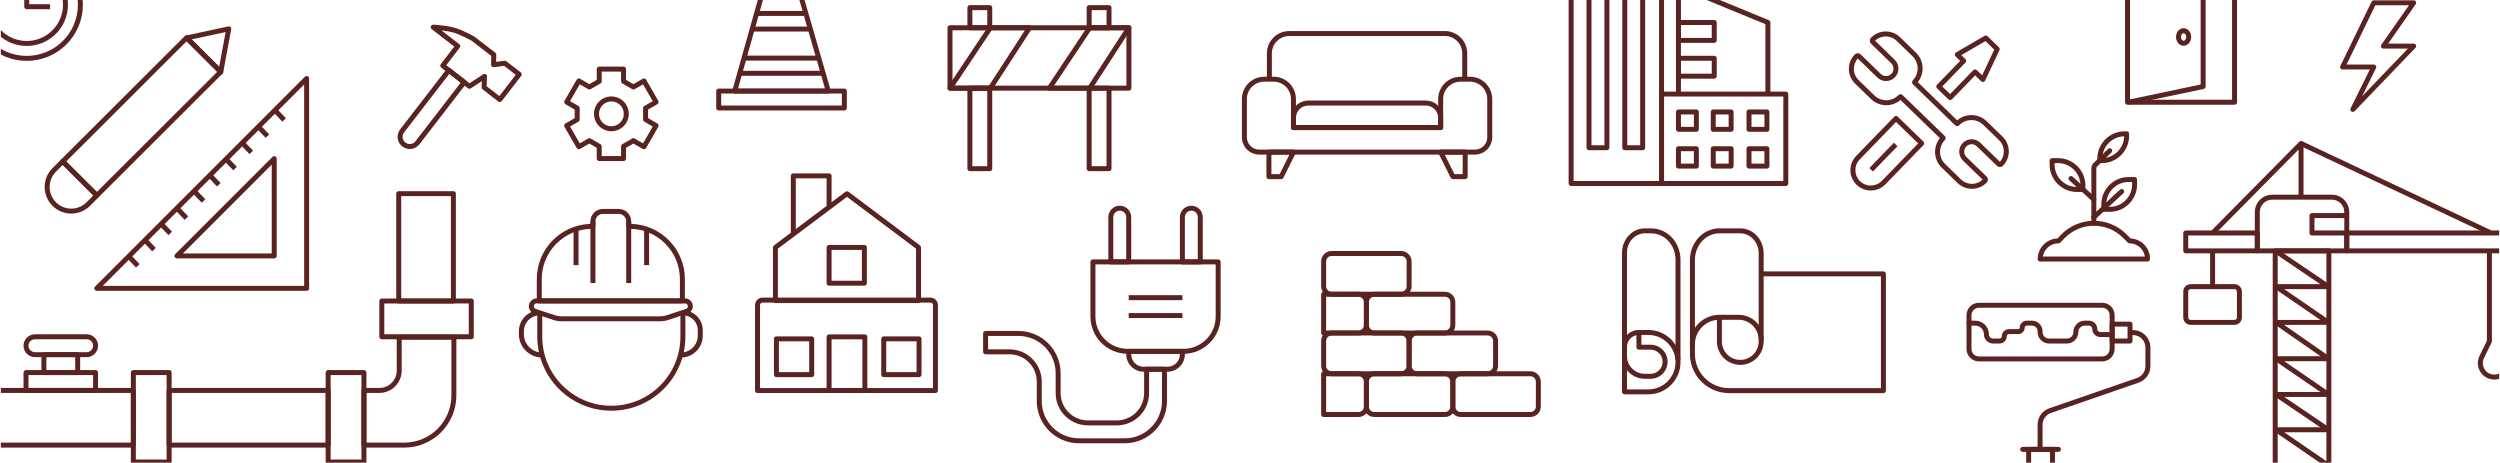 <svg width="1513" height="280" viewBox="0 0 1513 280" fill="none" xmlns="http://www.w3.org/2000/svg">
<g clip-path="url(#clip0_521_509)">
<path fill-rule="evenodd" clip-rule="evenodd" d="M765.131 49.428C759.318 49.428 754.605 54.141 754.605 59.954V83.035C754.605 87.188 757.971 90.554 762.124 90.554H892.566C896.719 90.554 900.085 87.188 900.085 83.035V59.954C900.085 54.141 895.372 49.428 889.559 49.428H883.921C878.108 49.428 873.395 54.141 873.395 59.954V77.209C873.395 78.04 872.722 78.713 871.891 78.713H782.799C781.968 78.713 781.295 78.04 781.295 77.209V59.954C781.295 54.141 776.582 49.428 770.768 49.428H765.131ZM751.597 59.954C751.597 52.48 757.657 46.42 765.131 46.42H770.768C778.243 46.42 784.302 52.48 784.302 59.954V75.705H870.387V59.954C870.387 52.48 876.447 46.42 883.921 46.42H889.559C897.033 46.42 903.093 52.48 903.093 59.954V83.035C903.093 88.849 898.38 93.562 892.566 93.562H762.124C756.31 93.562 751.597 88.849 751.597 83.035V59.954Z" fill="#592321"/>
<path fill-rule="evenodd" clip-rule="evenodd" d="M766.721 32.319C766.721 24.844 772.781 18.785 780.255 18.785H874.435C881.909 18.785 887.969 24.844 887.969 32.319V47.786H884.961V32.319C884.961 26.506 880.248 21.793 874.435 21.793H780.255C774.442 21.793 769.729 26.506 769.729 32.319V47.786H766.721V32.319Z" fill="#592321"/>
<path fill-rule="evenodd" clip-rule="evenodd" d="M766.446 92.058C766.446 91.227 767.119 90.554 767.95 90.554H782.799C783.32 90.554 783.804 90.824 784.078 91.267C784.352 91.711 784.377 92.264 784.144 92.73L776.719 107.579C776.464 108.089 775.944 108.41 775.374 108.41H767.95C767.119 108.41 766.446 107.737 766.446 106.907V92.058ZM769.454 93.562V105.403H774.445L780.365 93.562H769.454Z" fill="#592321"/>
<path fill-rule="evenodd" clip-rule="evenodd" d="M870.612 91.267C870.886 90.824 871.37 90.554 871.891 90.554H886.74C887.571 90.554 888.244 91.227 888.244 92.058V106.907C888.244 107.737 887.571 108.41 886.74 108.41H879.316C878.746 108.41 878.225 108.089 877.971 107.579L870.546 92.73C870.313 92.264 870.338 91.711 870.612 91.267ZM874.324 93.562L880.245 105.403H885.236V93.562H874.324Z" fill="#592321"/>
<path fill-rule="evenodd" clip-rule="evenodd" d="M791.821 63.864C787.669 63.864 784.302 67.23 784.302 71.383V75.705H870.387V71.383C870.387 67.23 867.021 63.864 862.869 63.864H791.821ZM781.295 71.383C781.295 65.569 786.008 60.856 791.821 60.856H862.869C868.682 60.856 873.395 65.569 873.395 71.383V77.209C873.395 78.04 872.722 78.713 871.891 78.713H782.799C781.968 78.713 781.295 78.04 781.295 77.209V71.383Z" fill="#592321"/>
<path fill-rule="evenodd" clip-rule="evenodd" d="M1247.24 142.164C1252.47 136.701 1259.7 133.612 1267.27 133.612C1274.55 133.612 1281.55 136.482 1286.74 141.599L1289.48 144.307C1296 144.637 1301.18 150.024 1301.18 156.622V156.771C1301.18 157.601 1300.51 158.274 1299.68 158.274H1234.72C1233.88 158.274 1233.21 157.601 1233.21 156.771C1233.21 150.046 1238.53 144.563 1245.19 144.301L1247.24 142.164ZM1267.27 136.62C1260.52 136.62 1254.07 139.374 1249.41 144.244L1246.93 146.835C1246.65 147.131 1246.25 147.299 1245.84 147.299H1245.69C1240.97 147.299 1237.06 150.75 1236.34 155.267H1298.08C1297.42 150.76 1293.54 147.299 1288.85 147.299C1288.46 147.299 1288.08 147.143 1287.8 146.866L1284.63 143.741C1280 139.178 1273.76 136.62 1267.27 136.62Z" fill="#592321"/>
<path fill-rule="evenodd" clip-rule="evenodd" d="M1277.9 90.154C1278.48 90.748 1278.47 91.7 1277.87 92.281L1269.15 100.806C1268.86 101.088 1268.7 101.476 1268.7 101.881V135.116C1268.7 135.947 1268.03 136.62 1267.2 136.62C1266.37 136.62 1265.69 135.947 1265.69 135.116V101.881C1265.69 100.667 1266.18 99.504 1267.05 98.655L1275.77 90.13C1276.36 89.55 1277.32 89.561 1277.9 90.154Z" fill="#592321"/>
<path fill-rule="evenodd" clip-rule="evenodd" d="M1252.25 107.034C1252.81 106.421 1253.76 106.378 1254.38 106.938L1268.21 119.569C1268.82 120.129 1268.87 121.08 1268.31 121.694C1267.75 122.307 1266.8 122.35 1266.18 121.79L1252.35 109.159C1251.73 108.599 1251.69 107.647 1252.25 107.034Z" fill="#592321"/>
<path fill-rule="evenodd" clip-rule="evenodd" d="M1285.14 114.844C1285.71 115.453 1285.67 116.405 1285.06 116.97L1268.22 132.609C1267.61 133.174 1266.66 133.139 1266.09 132.53C1265.53 131.922 1265.56 130.97 1266.17 130.405L1283.02 114.766C1283.62 114.201 1284.58 114.236 1285.14 114.844Z" fill="#592321"/>
<path fill-rule="evenodd" clip-rule="evenodd" d="M1285.54 82.487C1285.38 89.72 1279.55 95.554 1272.31 95.714C1272.47 88.481 1278.31 82.647 1285.54 82.487ZM1269.3 96.018C1269.3 86.882 1276.71 79.476 1285.84 79.476H1287.05C1287.88 79.476 1288.55 80.15 1288.55 80.98V82.183C1288.55 91.319 1281.14 98.725 1272.01 98.725H1270.81C1269.98 98.725 1269.3 98.051 1269.3 97.221V96.018Z" fill="#592321"/>
<path fill-rule="evenodd" clip-rule="evenodd" d="M1288.25 110.153C1280.78 110.153 1274.72 116.213 1274.72 123.687V125.191H1276.82C1284.3 125.191 1290.36 119.132 1290.36 111.657V110.153H1288.25ZM1271.71 123.687C1271.71 114.552 1279.11 107.146 1288.25 107.146H1291.86C1292.69 107.146 1293.36 107.819 1293.36 108.65V111.657C1293.36 120.793 1285.96 128.199 1276.82 128.199H1273.21C1272.38 128.199 1271.71 127.525 1271.71 126.695V123.687Z" fill="#592321"/>
<path fill-rule="evenodd" clip-rule="evenodd" d="M1259.08 112.259C1259.08 104.784 1253.02 98.725 1245.54 98.725L1243.44 98.725L1243.44 99.627C1243.44 107.102 1249.5 113.161 1256.97 113.161L1259.08 113.161L1259.08 112.259ZM1245.54 95.717C1254.68 95.717 1262.08 103.123 1262.08 112.259L1262.08 114.665C1262.08 115.495 1261.41 116.168 1260.58 116.168L1256.97 116.168C1247.84 116.168 1240.43 108.763 1240.43 99.627L1240.43 97.221C1240.43 96.39 1241.1 95.717 1241.93 95.717L1245.54 95.717Z" fill="#592321"/>
<path fill-rule="evenodd" clip-rule="evenodd" d="M500.26 149.74C500.26 148.91 500.934 148.236 501.764 148.236H523.118C523.948 148.236 524.621 148.91 524.621 149.74V171.394C524.621 172.225 523.948 172.898 523.118 172.898H501.764C500.934 172.898 500.26 172.225 500.26 171.394V149.74ZM503.268 151.244V169.891H521.614V151.244H503.268Z" fill="#592321"/>
<path fill-rule="evenodd" clip-rule="evenodd" d="M468.38 205.079C468.38 204.249 469.053 203.575 469.884 203.575H491.238C492.068 203.575 492.741 204.249 492.741 205.079V226.734C492.741 227.564 492.068 228.237 491.238 228.237H469.884C469.053 228.237 468.38 227.564 468.38 226.734V205.079ZM471.388 206.583V225.23H489.734V206.583H471.388Z" fill="#592321"/>
<path fill-rule="evenodd" clip-rule="evenodd" d="M533.344 205.079C533.344 204.249 534.017 203.575 534.848 203.575H556.201C557.032 203.575 557.705 204.249 557.705 205.079V226.734C557.705 227.564 557.032 228.237 556.201 228.237H534.848C534.017 228.237 533.344 227.564 533.344 226.734V205.079ZM536.351 206.583V225.23H554.697V206.583H536.351Z" fill="#592321"/>
<path fill-rule="evenodd" clip-rule="evenodd" d="M511.689 116.055C512.224 115.654 512.959 115.654 513.494 116.055L556.803 148.537C557.181 148.821 557.404 149.267 557.404 149.74V181.921C557.404 182.751 556.731 183.425 555.9 183.425H469.283C468.452 183.425 467.779 182.751 467.779 181.921V149.74C467.779 149.267 468.002 148.821 468.38 148.537L511.689 116.055ZM470.786 150.492V180.417H554.397V150.492L512.591 119.138L470.786 150.492Z" fill="#592321"/>
<path fill-rule="evenodd" clip-rule="evenodd" d="M500.26 203.876C500.26 203.046 500.934 202.372 501.764 202.372H523.418C524.249 202.372 524.922 203.046 524.922 203.876V236.358C524.922 237.188 524.249 237.862 523.418 237.862H501.764C500.934 237.862 500.26 237.188 500.26 236.358V203.876ZM503.268 205.38V234.854H521.915V205.38H503.268Z" fill="#592321"/>
<path fill-rule="evenodd" clip-rule="evenodd" d="M456.951 184.628C456.951 182.136 458.971 180.116 461.463 180.116H563.118C565.61 180.116 567.63 182.136 567.63 184.628V236.358C567.63 237.188 566.956 237.862 566.126 237.862H458.455C457.625 237.862 456.951 237.188 456.951 236.358V184.628ZM461.463 183.124C460.632 183.124 459.959 183.797 459.959 184.628V234.854H564.622V184.628C564.622 183.797 563.949 183.124 563.118 183.124H461.463Z" fill="#592321"/>
<path fill-rule="evenodd" clip-rule="evenodd" d="M478.606 106.431C478.606 105.601 479.279 104.927 480.109 104.927H501.764C502.594 104.927 503.268 105.601 503.268 106.431V125.379H500.26V107.935H481.613V141.319H478.606V106.431Z" fill="#592321"/>
<path fill-rule="evenodd" clip-rule="evenodd" d="M805.879 154.922C804.052 154.922 802.571 156.403 802.571 158.23V173.268C802.571 175.095 804.052 176.576 805.879 176.576H847.985C849.812 176.576 851.293 175.095 851.293 173.268V158.23C851.293 156.403 849.812 154.922 847.985 154.922H805.879ZM799.563 158.23C799.563 154.742 802.391 151.914 805.879 151.914H847.985C851.473 151.914 854.301 154.742 854.301 158.23V173.268C854.301 176.756 851.473 179.584 847.985 179.584H805.879C802.391 179.584 799.563 176.756 799.563 173.268V158.23Z" fill="#592321"/>
<path fill-rule="evenodd" clip-rule="evenodd" d="M805.879 203.043C804.052 203.043 802.571 204.524 802.571 206.351V221.389C802.571 223.216 804.052 224.697 805.879 224.697H847.985C849.812 224.697 851.293 223.216 851.293 221.389V206.351C851.293 204.524 849.812 203.043 847.985 203.043H805.879ZM799.563 206.351C799.563 202.863 802.391 200.035 805.879 200.035H847.985C851.473 200.035 854.301 202.863 854.301 206.351V221.389C854.301 224.877 851.473 227.705 847.985 227.705H805.879C802.391 227.705 799.563 224.877 799.563 221.389V206.351Z" fill="#592321"/>
<path fill-rule="evenodd" clip-rule="evenodd" d="M857.609 203.043C855.782 203.043 854.301 204.524 854.301 206.351V221.389C854.301 223.216 855.782 224.697 857.609 224.697H900.316C902.144 224.697 903.625 223.216 903.625 221.389V206.351C903.625 204.524 902.144 203.043 900.316 203.043H857.609ZM851.293 206.351C851.293 202.863 854.121 200.035 857.609 200.035H900.316C903.805 200.035 906.632 202.863 906.632 206.351V221.389C906.632 224.877 903.805 227.705 900.316 227.705H857.609C854.121 227.705 851.293 224.877 851.293 221.389V206.351Z" fill="#592321"/>
<path fill-rule="evenodd" clip-rule="evenodd" d="M831.744 179.584C829.917 179.584 828.436 181.065 828.436 182.892V196.727C828.436 198.554 829.917 200.035 831.744 200.035H874.451C876.279 200.035 877.76 198.554 877.76 196.727V182.892C877.76 181.065 876.279 179.584 874.451 179.584H831.744ZM825.428 182.892C825.428 179.404 828.256 176.576 831.744 176.576H874.451C877.94 176.576 880.767 179.404 880.767 182.892V196.727C880.767 200.215 877.94 203.043 874.451 203.043H831.744C828.256 203.043 825.428 200.215 825.428 196.727V182.892Z" fill="#592321"/>
<path fill-rule="evenodd" clip-rule="evenodd" d="M799.563 178.08C799.563 177.249 800.236 176.576 801.067 176.576H822.12C825.608 176.576 828.436 179.404 828.436 182.892V196.727C828.436 200.215 825.608 203.043 822.12 203.043H801.067C800.236 203.043 799.563 202.369 799.563 201.539V178.08ZM802.571 179.584V200.035H822.12C823.947 200.035 825.428 198.554 825.428 196.727V182.892C825.428 181.065 823.947 179.584 822.12 179.584H802.571Z" fill="#592321"/>
<path fill-rule="evenodd" clip-rule="evenodd" d="M831.744 227.705C829.917 227.705 828.436 229.186 828.436 231.013V246.051C828.436 247.878 829.917 249.359 831.744 249.359H874.451C876.279 249.359 877.76 247.878 877.76 246.051V231.013C877.76 229.186 876.279 227.705 874.451 227.705H831.744ZM825.428 231.013C825.428 227.525 828.256 224.697 831.744 224.697H874.451C877.94 224.697 880.767 227.525 880.767 231.013V246.051C880.767 249.539 877.94 252.367 874.451 252.367H831.744C828.256 252.367 825.428 249.539 825.428 246.051V231.013Z" fill="#592321"/>
<path fill-rule="evenodd" clip-rule="evenodd" d="M884.075 227.705C882.248 227.705 880.767 229.186 880.767 231.013V246.051C880.767 247.878 882.248 249.359 884.075 249.359H926.181C928.008 249.359 929.49 247.878 929.49 246.051V231.013C929.49 229.186 928.008 227.705 926.181 227.705H884.075ZM877.76 231.013C877.76 227.525 880.587 224.697 884.075 224.697H926.181C929.669 224.697 932.497 227.525 932.497 231.013V246.051C932.497 249.539 929.669 252.367 926.181 252.367H884.075C880.587 252.367 877.76 249.539 877.76 246.051V231.013Z" fill="#592321"/>
<path fill-rule="evenodd" clip-rule="evenodd" d="M799.563 226.201C799.563 225.37 800.236 224.697 801.067 224.697H822.12C825.608 224.697 828.436 227.525 828.436 231.013V246.051C828.436 249.539 825.608 252.367 822.12 252.367H801.067C800.236 252.367 799.563 251.693 799.563 250.863V226.201ZM802.571 227.705V249.359H822.12C823.947 249.359 825.428 247.878 825.428 246.051V231.013C825.428 229.186 823.947 227.705 822.12 227.705H802.571Z" fill="#592321"/>
<path fill-rule="evenodd" clip-rule="evenodd" d="M433.458 55.118C433.458 54.288 434.131 53.614 434.962 53.614H510.992C511.822 53.614 512.496 54.288 512.496 55.118V65.356C512.496 66.187 511.822 66.86 510.992 66.86H434.962C434.131 66.86 433.458 66.187 433.458 65.356V55.118ZM436.466 56.622V63.853H509.488V56.622H436.466Z" fill="#592321"/>
<path fill-rule="evenodd" clip-rule="evenodd" d="M470.111 -9.532C466.743 -9.532 463.785 -7.292 462.873 -4.05L446.648 53.614H499.291L482.593 -4.103C481.663 -7.318 478.718 -9.532 475.371 -9.532H470.111ZM459.978 -4.864C461.255 -9.403 465.395 -12.539 470.111 -12.539H475.371C480.057 -12.539 484.18 -9.441 485.482 -4.938L502.736 54.7C502.867 55.154 502.778 55.644 502.494 56.022C502.21 56.4 501.764 56.622 501.292 56.622H444.662C444.191 56.622 443.748 56.401 443.464 56.026C443.179 55.651 443.087 55.164 443.215 54.711L459.978 -4.864Z" fill="#592321"/>
<path fill-rule="evenodd" clip-rule="evenodd" d="M447.546 42.851H498.145V45.859H447.546V42.851Z" fill="#592321"/>
<path fill-rule="evenodd" clip-rule="evenodd" d="M450.168 33.663H495.524V36.671H450.168V33.663Z" fill="#592321"/>
<path fill-rule="evenodd" clip-rule="evenodd" d="M455.411 16.075H490.28V19.082H455.411V16.075Z" fill="#592321"/>
<path fill-rule="evenodd" clip-rule="evenodd" d="M487.659 9.632H457.771V6.624H487.659V9.632Z" fill="#592321"/>
<path fill-rule="evenodd" clip-rule="evenodd" d="M949.333 -18.867C949.333 -19.697 950.007 -20.371 950.837 -20.371H1005.57C1006.41 -20.371 1007.08 -19.697 1007.08 -18.867V111.06C1007.08 111.89 1006.41 112.564 1005.57 112.564H950.837C950.007 112.564 949.333 111.89 949.333 111.06V-18.867ZM952.341 -17.363V109.556H1004.07V-17.363H952.341Z" fill="#592321"/>
<path fill-rule="evenodd" clip-rule="evenodd" d="M960.161 -8.04C960.161 -8.87 960.834 -9.543 961.664 -9.543H972.492C973.322 -9.543 973.995 -8.87 973.995 -8.04V89.405C973.995 90.236 973.322 90.909 972.492 90.909H961.664C960.834 90.909 960.161 90.236 960.161 89.405V-8.04ZM963.168 -6.536V87.902H970.988V-6.536H963.168Z" fill="#592321"/>
<path fill-rule="evenodd" clip-rule="evenodd" d="M981.815 -8.04C981.815 -8.87 982.488 -9.543 983.319 -9.543H994.146C994.976 -9.543 995.65 -8.87 995.65 -8.04V89.405C995.65 90.236 994.976 90.909 994.146 90.909H983.319C982.488 90.909 981.815 90.236 981.815 89.405V-8.04ZM984.823 -6.536V87.902H992.642V-6.536H984.823Z" fill="#592321"/>
<path fill-rule="evenodd" clip-rule="evenodd" d="M1014.3 67.751C1014.3 66.92 1014.97 66.247 1015.8 66.247H1026.63C1027.46 66.247 1028.13 66.92 1028.13 67.751V78.277C1028.13 79.108 1027.46 79.781 1026.63 79.781H1015.8C1014.97 79.781 1014.3 79.108 1014.3 78.277V67.751ZM1017.3 69.255V76.774H1025.12V69.255H1017.3Z" fill="#592321"/>
<path fill-rule="evenodd" clip-rule="evenodd" d="M1014.3 90.007C1014.3 89.176 1014.97 88.503 1015.8 88.503H1026.63C1027.46 88.503 1028.13 89.176 1028.13 90.007V100.533C1028.13 101.364 1027.46 102.037 1026.63 102.037H1015.8C1014.97 102.037 1014.3 101.364 1014.3 100.533V90.007ZM1017.3 91.511V99.03H1025.12V91.511H1017.3Z" fill="#592321"/>
<path fill-rule="evenodd" clip-rule="evenodd" d="M1035.35 67.751C1035.35 66.92 1036.02 66.247 1036.85 66.247H1047.68C1048.51 66.247 1049.18 66.92 1049.18 67.751V78.277C1049.18 79.108 1048.51 79.781 1047.68 79.781H1036.85C1036.02 79.781 1035.35 79.108 1035.35 78.277V67.751ZM1038.36 69.255V76.774H1046.18V69.255H1038.36Z" fill="#592321"/>
<path fill-rule="evenodd" clip-rule="evenodd" d="M1035.35 90.007C1035.35 89.176 1036.02 88.503 1036.85 88.503H1047.68C1048.51 88.503 1049.18 89.176 1049.18 90.007V100.533C1049.18 101.364 1048.51 102.037 1047.68 102.037H1036.85C1036.02 102.037 1035.35 101.364 1035.35 100.533V90.007ZM1038.36 91.511V99.03H1046.18V91.511H1038.36Z" fill="#592321"/>
<path fill-rule="evenodd" clip-rule="evenodd" d="M1057 67.751C1057 66.92 1057.68 66.247 1058.51 66.247H1069.33C1070.17 66.247 1070.84 66.92 1070.84 67.751V78.277C1070.84 79.108 1070.17 79.781 1069.33 79.781H1058.51C1057.68 79.781 1057 79.108 1057 78.277V67.751ZM1060.01 69.255V76.774H1067.83V69.255H1060.01Z" fill="#592321"/>
<path fill-rule="evenodd" clip-rule="evenodd" d="M1057 90.007C1057 89.176 1057.68 88.503 1058.51 88.503H1069.33C1070.17 88.503 1070.84 89.176 1070.84 90.007V100.533C1070.84 101.364 1070.17 102.037 1069.33 102.037H1058.51C1057.68 102.037 1057 101.364 1057 100.533V90.007ZM1060.01 91.511V99.03H1067.83V91.511H1060.01Z" fill="#592321"/>
<path fill-rule="evenodd" clip-rule="evenodd" d="M1004.07 56.924C1004.07 56.093 1004.74 55.42 1005.57 55.42H1080.76C1081.59 55.42 1082.27 56.093 1082.27 56.924V111.06C1082.27 111.89 1081.59 112.564 1080.76 112.564H1005.57C1004.74 112.564 1004.07 111.89 1004.07 111.06V56.924ZM1007.08 58.428V109.556H1079.26V58.428H1007.08Z" fill="#592321"/>
<path fill-rule="evenodd" clip-rule="evenodd" d="M1014.96 -9.89C1015.38 -10.169 1015.91 -10.223 1016.37 -10.032L1070.51 12.224C1071.07 12.456 1071.44 13.005 1071.44 13.615V56.924H1068.43V14.623L1017.3 -6.397V56.924H1014.3V-8.641C1014.3 -9.143 1014.55 -9.611 1014.96 -9.89Z" fill="#592321"/>
<path fill-rule="evenodd" clip-rule="evenodd" d="M1014.3 13.615C1014.3 12.784 1014.97 12.111 1015.8 12.111H1037.45C1038.29 12.111 1038.96 12.784 1038.96 13.615V24.442C1038.96 25.273 1038.29 25.946 1037.45 25.946H1015.8C1014.97 25.946 1014.3 25.273 1014.3 24.442V13.615ZM1017.3 15.119V22.938H1035.95V15.119H1017.3Z" fill="#592321"/>
<path fill-rule="evenodd" clip-rule="evenodd" d="M1014.3 35.269C1014.3 34.439 1014.97 33.766 1015.8 33.766H1037.45C1038.29 33.766 1038.96 34.439 1038.96 35.269V46.096C1038.96 46.927 1038.29 47.6 1037.45 47.6H1015.8C1014.97 47.6 1014.3 46.927 1014.3 46.096V35.269ZM1017.3 36.773V44.593H1035.95V36.773H1017.3Z" fill="#592321"/>
<path fill-rule="evenodd" clip-rule="evenodd" d="M573.439 16.807C573.439 15.977 574.113 15.303 574.943 15.303H683.215C684.046 15.303 684.719 15.977 684.719 16.807V53.349C684.719 54.18 684.046 54.853 683.215 54.853H574.943C574.113 54.853 573.439 54.18 573.439 53.349V16.807ZM576.447 18.311V51.845H681.712V18.311H576.447Z" fill="#592321"/>
<path fill-rule="evenodd" clip-rule="evenodd" d="M598.087 15.972C598.366 15.554 598.835 15.303 599.338 15.303H623.064C623.616 15.303 624.123 15.605 624.386 16.09C624.649 16.574 624.626 17.164 624.325 17.626L600.599 54.168C600.322 54.595 599.847 54.853 599.338 54.853H574.943C574.388 54.853 573.879 54.547 573.617 54.058C573.356 53.569 573.385 52.975 573.693 52.514L598.087 15.972ZM600.142 18.311L577.755 51.845H598.521L620.295 18.311H600.142Z" fill="#592321"/>
<path fill-rule="evenodd" clip-rule="evenodd" d="M658.239 15.972C658.518 15.554 658.987 15.303 659.489 15.303H683.216C683.767 15.303 684.274 15.605 684.537 16.09C684.8 16.574 684.777 17.164 684.477 17.626L660.751 54.168C660.473 54.595 659.999 54.853 659.489 54.853H635.095C634.54 54.853 634.03 54.547 633.769 54.058C633.507 53.569 633.536 52.975 633.844 52.514L658.239 15.972ZM660.293 18.311L637.907 51.845H658.673L680.446 18.311H660.293Z" fill="#592321"/>
<path fill-rule="evenodd" clip-rule="evenodd" d="M585.47 53.349C585.47 52.519 586.143 51.845 586.974 51.845H599.004C599.834 51.845 600.508 52.519 600.508 53.349V102.072C600.508 102.902 599.834 103.575 599.004 103.575H586.974C586.143 103.575 585.47 102.902 585.47 102.072V53.349ZM588.477 54.853V100.568H597.5V54.853H588.477Z" fill="#592321"/>
<path fill-rule="evenodd" clip-rule="evenodd" d="M585.47 4.627C585.47 3.796 586.143 3.123 586.974 3.123H599.004C599.834 3.123 600.508 3.796 600.508 4.627V16.807C600.508 17.638 599.834 18.311 599.004 18.311H586.974C586.143 18.311 585.47 17.638 585.47 16.807V4.627ZM588.477 6.13V15.303H597.5V6.13H588.477Z" fill="#592321"/>
<path fill-rule="evenodd" clip-rule="evenodd" d="M657.651 53.349C657.651 52.519 658.324 51.845 659.155 51.845H671.185C672.016 51.845 672.689 52.519 672.689 53.349V102.072C672.689 102.902 672.016 103.575 671.185 103.575H659.155C658.324 103.575 657.651 102.902 657.651 102.072V53.349ZM660.659 54.853V100.568H669.681V54.853H660.659Z" fill="#592321"/>
<path fill-rule="evenodd" clip-rule="evenodd" d="M657.651 4.627C657.651 3.796 658.324 3.123 659.155 3.123H671.185C672.016 3.123 672.689 3.796 672.689 4.627V16.807C672.689 17.638 672.016 18.311 671.185 18.311H659.155C658.324 18.311 657.651 17.638 657.651 16.807V4.627ZM660.659 6.13V15.303H669.681V6.13H660.659Z" fill="#592321"/>
<path fill-rule="evenodd" clip-rule="evenodd" d="M-17.81 2.847C-17.81 -15.923 -2.595 -31.138 16.175 -31.138C34.945 -31.138 50.161 -15.923 50.161 2.847C50.161 21.617 34.945 36.833 16.175 36.833C-2.595 36.833 -17.81 21.617 -17.81 2.847ZM16.175 -28.131C-0.933 -28.131 -14.803 -14.261 -14.803 2.847C-14.803 19.956 -0.933 33.825 16.175 33.825C33.284 33.825 47.153 19.956 47.153 2.847C47.153 -14.261 33.284 -28.131 16.175 -28.131Z" fill="#592321"/>
<path fill-rule="evenodd" clip-rule="evenodd" d="M-8.788 2.847C-8.788 -10.94 2.388 -22.116 16.175 -22.116C29.962 -22.116 41.138 -10.94 41.138 2.847C41.138 16.634 29.962 27.81 16.175 27.81C2.388 27.81 -8.788 16.634 -8.788 2.847ZM16.175 -19.108C4.05 -19.108 -5.78 -9.278 -5.78 2.847C-5.78 14.973 4.05 24.802 16.175 24.802C28.301 24.802 38.13 14.973 38.13 2.847C38.13 -9.278 28.301 -19.108 16.175 -19.108Z" fill="#592321"/>
<path fill-rule="evenodd" clip-rule="evenodd" d="M14.671 4.05V-13.995H17.679V2.546H30.311V5.554H16.175C15.345 5.554 14.671 4.881 14.671 4.05Z" fill="#592321"/>
<path fill-rule="evenodd" clip-rule="evenodd" d="M361.146 41.824C361.146 40.994 361.819 40.321 362.65 40.321H377.379C378.21 40.321 378.883 40.994 378.883 41.824V48.339L383.34 50.919L388.965 47.664C389.31 47.464 389.721 47.41 390.107 47.513C390.493 47.616 390.822 47.869 391.021 48.215L398.386 61.001C398.799 61.72 398.553 62.638 397.836 63.053L392.208 66.31L392.208 71.475L397.836 74.732C398.554 75.147 398.8 76.065 398.386 76.784L391.021 89.57C390.822 89.916 390.493 90.169 390.107 90.272C389.721 90.376 389.31 90.321 388.965 90.121L383.34 86.866L378.883 89.445V95.96C378.883 96.791 378.21 97.464 377.379 97.464H362.65C361.819 97.464 361.146 96.791 361.146 95.96V89.445L356.689 86.866L351.064 90.121C350.719 90.321 350.308 90.375 349.922 90.272C349.536 90.169 349.207 89.916 349.008 89.57L341.643 76.784C341.229 76.065 341.475 75.147 342.193 74.732L347.821 71.475L347.821 66.31L342.193 63.053C341.475 62.638 341.229 61.72 341.643 61.001L349.008 48.215C349.207 47.869 349.536 47.616 349.922 47.513C350.308 47.409 350.719 47.464 351.064 47.664L356.689 50.919L361.146 48.339V41.824ZM364.154 43.328V49.207C364.154 49.743 363.868 50.239 363.403 50.508L357.442 53.958C356.976 54.228 356.402 54.228 355.936 53.958L350.862 51.022L344.998 61.202L350.078 64.141C350.542 64.41 350.828 64.906 350.828 65.443L350.828 72.342C350.828 72.879 350.542 73.375 350.078 73.644L344.999 76.583L350.862 86.763L355.936 83.827C356.402 83.557 356.976 83.557 357.442 83.827L363.403 87.277C363.868 87.546 364.154 88.042 364.154 88.578V94.457H375.875V88.578C375.875 88.042 376.161 87.546 376.626 87.277L382.587 83.827C383.053 83.557 383.627 83.557 384.093 83.827L389.167 86.763L395.03 76.583L389.951 73.644C389.487 73.375 389.201 72.879 389.201 72.342L389.201 65.443C389.201 64.906 389.487 64.41 389.951 64.141L395.03 61.202L389.167 51.022L384.093 53.958C383.627 54.228 383.053 54.228 382.587 53.958L376.626 50.508C376.161 50.239 375.875 49.743 375.875 49.207V43.328H364.154Z" fill="#592321"/>
<path fill-rule="evenodd" clip-rule="evenodd" d="M370.015 61.373C365.862 61.373 362.496 64.74 362.496 68.892C362.496 73.045 365.862 76.411 370.015 76.411C374.167 76.411 377.533 73.045 377.533 68.892C377.533 64.74 374.167 61.373 370.015 61.373ZM359.488 68.892C359.488 63.079 364.201 58.366 370.015 58.366C375.828 58.366 380.541 63.079 380.541 68.892C380.541 74.706 375.828 79.419 370.015 79.419C364.201 79.419 359.488 74.706 359.488 68.892Z" fill="#592321"/>
<path fill-rule="evenodd" clip-rule="evenodd" d="M659.938 158.491C659.938 157.66 660.611 156.987 661.442 156.987H737.233C738.063 156.987 738.736 157.66 738.736 158.491V191.574C738.736 204.032 728.637 214.131 716.18 214.131H682.495C670.037 214.131 659.938 204.032 659.938 191.574V158.491ZM662.946 159.994V191.574C662.946 202.371 671.698 211.123 682.495 211.123H716.18C726.976 211.123 735.729 202.371 735.729 191.574V159.994H662.946Z" fill="#592321"/>
<path fill-rule="evenodd" clip-rule="evenodd" d="M677.683 127.513C675.524 127.513 673.773 129.263 673.773 131.423V156.987H681.593V131.423C681.593 129.263 679.842 127.513 677.683 127.513ZM670.766 131.423C670.766 127.602 673.863 124.505 677.683 124.505C681.503 124.505 684.6 127.602 684.6 131.423V158.491C684.6 159.321 683.927 159.994 683.097 159.994H672.269C671.439 159.994 670.766 159.321 670.766 158.491V131.423Z" fill="#592321"/>
<path fill-rule="evenodd" clip-rule="evenodd" d="M720.992 127.513C718.832 127.513 717.082 129.263 717.082 131.423V156.987H724.901V131.423C724.901 129.263 723.151 127.513 720.992 127.513ZM714.074 131.423C714.074 127.602 717.171 124.505 720.992 124.505C724.812 124.505 727.909 127.602 727.909 131.423V158.491C727.909 159.321 727.236 159.994 726.405 159.994H715.578C714.747 159.994 714.074 159.321 714.074 158.491V131.423Z" fill="#592321"/>
<path fill-rule="evenodd" clip-rule="evenodd" d="M715.578 192.476H683.096V189.468H715.578V192.476Z" fill="#592321"/>
<path fill-rule="evenodd" clip-rule="evenodd" d="M715.578 181.649H683.096V178.641H715.578V181.649Z" fill="#592321"/>
<path fill-rule="evenodd" clip-rule="evenodd" d="M594.975 201.8C594.975 200.969 595.648 200.296 596.479 200.296H616.329C630.448 200.296 641.893 211.741 641.893 225.86V237.89C641.893 247.026 649.299 254.432 658.435 254.432H675.878C685.014 254.432 692.42 247.026 692.42 237.89V223.454C692.42 222.623 693.093 221.95 693.924 221.95H704.751C705.582 221.95 706.255 222.623 706.255 223.454V242.702C706.255 256.821 694.809 268.267 680.691 268.267H653.021C638.902 268.267 627.457 256.821 627.457 242.702V230.973C627.457 221.837 620.051 214.431 610.915 214.431H596.479C595.648 214.431 594.975 213.758 594.975 212.927V201.8ZM597.983 203.303V211.424H610.915C621.712 211.424 630.464 220.176 630.464 230.973V242.702C630.464 255.16 640.563 265.259 653.021 265.259H680.691C693.148 265.259 703.247 255.16 703.247 242.702V224.958H695.428V237.89C695.428 248.687 686.675 257.439 675.878 257.439H658.435C647.638 257.439 638.885 248.687 638.885 237.89V225.86C638.885 213.402 628.787 203.303 616.329 203.303H597.983Z" fill="#592321"/>
<path fill-rule="evenodd" clip-rule="evenodd" d="M681.593 212.627C681.593 211.796 682.266 211.123 683.097 211.123H715.578C716.409 211.123 717.082 211.796 717.082 212.627V214.431C717.082 220.245 712.369 224.958 706.556 224.958H692.119C686.306 224.958 681.593 220.245 681.593 214.431V212.627ZM684.6 214.131V214.431C684.6 218.584 687.967 221.95 692.119 221.95H706.556C710.708 221.95 714.074 218.584 714.074 214.431V214.131H684.6Z" fill="#592321"/>
<path fill-rule="evenodd" clip-rule="evenodd" d="M186.153 46.119C186.715 46.352 187.081 46.9 187.081 47.509V174.502C187.081 175.333 186.408 176.006 185.578 176.006H58.584C57.976 176.006 57.427 175.64 57.195 175.078C56.962 174.516 57.09 173.869 57.521 173.439L184.514 46.445C184.944 46.015 185.591 45.886 186.153 46.119ZM62.214 172.999H184.074V51.139L62.214 172.999Z" fill="#592321"/>
<path fill-rule="evenodd" clip-rule="evenodd" d="M166.532 94.628C167.094 94.86 167.46 95.409 167.46 96.017V154.881C167.46 155.712 166.787 156.385 165.956 156.385H107.092C106.484 156.385 105.936 156.018 105.703 155.456C105.47 154.895 105.599 154.248 106.029 153.818L164.893 94.954C165.323 94.523 165.97 94.395 166.532 94.628ZM110.723 153.377H164.452V99.647L110.723 153.377Z" fill="#592321"/>
<path fill-rule="evenodd" clip-rule="evenodd" d="M170.864 73.619L165.141 67.623L167.317 65.547L173.039 71.542L170.864 73.619Z" fill="#592321"/>
<path fill-rule="evenodd" clip-rule="evenodd" d="M160.781 83.429L155.058 77.434L157.233 75.357L162.956 81.353L160.781 83.429Z" fill="#592321"/>
<path fill-rule="evenodd" clip-rule="evenodd" d="M150.97 93.24L145.247 87.245L147.422 85.168L153.145 91.163L150.97 93.24Z" fill="#592321"/>
<path fill-rule="evenodd" clip-rule="evenodd" d="M141.159 103.051L135.436 97.055L137.612 94.979L143.335 100.974L141.159 103.051Z" fill="#592321"/>
<path fill-rule="evenodd" clip-rule="evenodd" d="M131.349 112.861L125.626 106.866L127.801 104.789L133.524 110.785L131.349 112.861Z" fill="#592321"/>
<path fill-rule="evenodd" clip-rule="evenodd" d="M122.083 122.672L116.36 116.677L118.536 114.6L124.259 120.595L122.083 122.672Z" fill="#592321"/>
<path fill-rule="evenodd" clip-rule="evenodd" d="M111.727 133.028L106.004 127.032L108.18 124.956L113.903 130.951L111.727 133.028Z" fill="#592321"/>
<path fill-rule="evenodd" clip-rule="evenodd" d="M101.916 142.293L96.194 136.298L98.369 134.221L104.092 140.217L101.916 142.293Z" fill="#592321"/>
<path fill-rule="evenodd" clip-rule="evenodd" d="M92.106 152.104L86.383 146.109L88.559 144.032L94.281 150.027L92.106 152.104Z" fill="#592321"/>
<path fill-rule="evenodd" clip-rule="evenodd" d="M82.295 161.915L76.572 155.919L78.748 153.843L84.471 159.838L82.295 161.915Z" fill="#592321"/>
<path fill-rule="evenodd" clip-rule="evenodd" d="M111.909 21.763C112.495 21.177 113.445 21.177 114.032 21.762L134.703 42.363C134.986 42.645 135.145 43.028 135.145 43.427C135.145 43.827 134.986 44.21 134.704 44.492L59.676 119.365C59.09 119.951 58.14 119.951 57.553 119.366L36.882 98.765C36.599 98.483 36.44 98.1 36.44 97.701C36.44 97.301 36.599 96.918 36.882 96.636L111.909 21.763ZM112.972 24.951L40.073 97.699L58.614 116.177L131.512 43.428L112.972 24.951Z" fill="#592321"/>
<path fill-rule="evenodd" clip-rule="evenodd" d="M36.879 96.639C37.465 96.05 38.417 96.049 39.005 96.635L59.676 117.236C60.264 117.822 60.266 118.774 59.679 119.362L54.529 124.53C48.254 130.826 38.063 130.843 31.767 124.568C25.471 118.293 25.453 108.102 31.729 101.806L36.879 96.639ZM37.947 99.827L33.859 103.929C28.756 109.049 28.77 117.336 33.89 122.438C39.01 127.541 47.296 127.527 52.399 122.407L56.487 118.304L37.947 99.827Z" fill="#592321"/>
<path fill-rule="evenodd" clip-rule="evenodd" d="M139.476 16.391C139.837 16.741 139.999 17.249 139.907 17.743L135.079 43.833C134.977 44.381 134.58 44.828 134.048 44.995C133.515 45.16 132.934 45.018 132.539 44.624L111.868 24.023C111.478 23.634 111.332 23.063 111.487 22.534C111.642 22.005 112.075 21.604 112.613 21.488L138.112 15.999C138.604 15.894 139.116 16.041 139.476 16.391ZM136.539 19.414L115.951 23.846L132.641 40.48L136.539 19.414Z" fill="#592321"/>
<path fill-rule="evenodd" clip-rule="evenodd" d="M1183.03 32.866C1183.08 32.399 1183.36 31.985 1183.76 31.748L1201.05 21.701C1201.63 21.363 1202.37 21.453 1202.85 21.922L1209.76 28.623C1210.22 29.07 1210.35 29.761 1210.07 30.342L1201.42 48.765C1201.22 49.205 1200.81 49.518 1200.33 49.605C1199.85 49.692 1199.36 49.543 1199.01 49.205L1195.34 45.645L1181.31 60.109C1180.74 60.705 1179.78 60.72 1179.19 60.142L1172.28 53.441C1171.68 52.862 1171.67 51.91 1172.25 51.314L1186.28 36.85L1183.47 34.128C1183.13 33.8 1182.97 33.333 1183.03 32.866ZM1186.99 33.351L1189.45 35.739C1190.05 36.317 1190.06 37.269 1189.48 37.865L1175.45 52.329L1180.2 56.936L1194.23 42.472C1194.81 41.876 1195.76 41.861 1196.36 42.439L1199.6 45.579L1206.9 30.035L1201.58 24.874L1186.99 33.351Z" fill="#592321"/>
<path fill-rule="evenodd" clip-rule="evenodd" d="M1122.72 50.617C1117.78 45.833 1117.66 37.957 1122.45 33.026C1123.45 31.996 1125.09 31.971 1126.12 32.97L1138.29 44.772C1140.08 46.507 1142.93 46.464 1144.67 44.675C1146.4 42.887 1146.36 40.031 1144.57 38.296L1132.4 26.493C1131.37 25.494 1131.35 23.85 1132.35 22.82C1137.13 17.889 1145.01 17.769 1149.94 22.552L1159.53 31.854C1164.49 36.67 1164.9 44.417 1160.65 49.707L1184.49 72.824C1189.65 68.424 1197.4 68.59 1202.37 73.406L1211.96 82.708C1216.89 87.492 1217.01 95.368 1212.22 100.299C1211.22 101.329 1209.58 101.354 1208.55 100.355L1196.38 88.552C1194.59 86.818 1191.74 86.861 1190 88.65C1188.27 90.438 1188.31 93.294 1190.1 95.029L1202.27 106.832C1203.3 107.83 1203.32 109.475 1202.32 110.505C1197.54 115.436 1189.67 115.556 1184.73 110.772L1175.14 101.471C1170.18 96.655 1169.78 88.907 1174.02 83.618L1150.18 60.501C1145.03 64.901 1137.27 64.734 1132.31 59.919L1122.72 50.617ZM1124.33 35.42C1120.99 39.172 1121.17 44.926 1124.81 48.458L1134.4 57.76C1138.48 61.717 1144.99 61.618 1148.95 57.538C1149.62 56.849 1150.72 56.832 1151.41 57.501L1176.98 82.3C1177.67 82.969 1177.69 84.071 1177.02 84.76C1173.06 88.84 1173.16 95.355 1177.24 99.312L1186.83 108.614C1190.47 112.145 1196.23 112.152 1199.87 108.699L1188.01 97.188C1185.03 94.296 1184.95 89.536 1187.84 86.556C1190.74 83.575 1195.5 83.502 1198.48 86.394L1210.34 97.905C1213.68 94.152 1213.5 88.398 1209.86 84.867L1200.27 75.565C1196.19 71.608 1189.68 71.707 1185.72 75.787C1185.05 76.476 1183.95 76.493 1183.26 75.824L1157.69 51.024C1157 50.355 1156.99 49.254 1157.66 48.564C1161.61 44.485 1161.51 37.97 1157.43 34.013L1147.84 24.711C1144.2 21.18 1138.45 21.173 1134.8 24.626L1146.67 36.137C1149.65 39.028 1149.72 43.788 1146.83 46.769C1143.94 49.75 1139.18 49.822 1136.2 46.931L1124.33 35.42Z" fill="#592321"/>
<path fill-rule="evenodd" clip-rule="evenodd" d="M1125.51 96.479C1121.92 100.175 1122.01 106.078 1125.71 109.663C1129.4 113.248 1135.3 113.158 1138.89 109.462L1160.88 86.794L1147.49 73.811L1125.51 96.479ZM1123.61 111.822C1118.72 107.08 1118.6 99.273 1123.35 94.385L1146.38 70.638C1146.96 70.042 1147.91 70.027 1148.51 70.606L1164.05 85.683C1164.65 86.261 1164.66 87.213 1164.08 87.809L1141.05 111.556C1136.31 116.444 1128.5 116.563 1123.61 111.822Z" fill="#592321"/>
<path fill-rule="evenodd" clip-rule="evenodd" d="M1148.35 88.474L1133.49 103.802L1131.33 101.708L1146.19 86.38L1148.35 88.474Z" fill="#592321"/>
<path fill-rule="evenodd" clip-rule="evenodd" d="M357.342 133.982C357.342 129.829 360.709 126.463 364.861 126.463H374.486C378.638 126.463 382.004 129.829 382.004 133.982V135.499C400.031 136.013 414.486 150.788 414.486 168.939V182.103C414.486 182.933 413.813 183.607 412.982 183.607H326.365C325.534 183.607 324.861 182.933 324.861 182.103V168.939C324.861 150.788 339.316 136.013 357.342 135.499V133.982ZM364.861 129.471C362.37 129.471 360.35 131.49 360.35 133.982V136.457C360.35 137.582 359.438 138.493 358.314 138.493C341.499 138.493 327.868 152.124 327.868 168.939V180.599H411.479V168.939C411.479 152.124 397.848 138.493 381.033 138.493C379.909 138.493 378.997 137.582 378.997 136.457V133.982C378.997 131.49 376.977 129.471 374.486 129.471H364.861Z" fill="#592321"/>
<path fill-rule="evenodd" clip-rule="evenodd" d="M357.343 133.982H360.35V171.276H357.343V133.982Z" fill="#592321"/>
<path fill-rule="evenodd" clip-rule="evenodd" d="M378.997 133.982H382.005V171.276H378.997V133.982Z" fill="#592321"/>
<path fill-rule="evenodd" clip-rule="evenodd" d="M347.117 160.448V138.794H350.125V160.448H347.117Z" fill="#592321"/>
<path fill-rule="evenodd" clip-rule="evenodd" d="M389.824 160.448V138.794H392.832V160.448H389.824Z" fill="#592321"/>
<path fill-rule="evenodd" clip-rule="evenodd" d="M324.782 183.607C323.829 183.607 323.056 184.379 323.056 185.332C323.056 186.077 323.535 186.739 324.244 186.971L336.235 190.902C337.294 191.249 338.401 191.426 339.515 191.426H399.832C400.946 191.426 402.053 191.249 403.112 190.902L415.103 186.971C415.812 186.739 416.291 186.077 416.291 185.332C416.291 184.379 415.518 183.607 414.566 183.607H324.782ZM320.049 185.332C320.049 182.718 322.168 180.599 324.782 180.599H414.566C417.179 180.599 419.298 182.718 419.298 185.332C419.298 187.377 417.984 189.192 416.04 189.829L404.049 193.76C402.688 194.207 401.265 194.434 399.832 194.434H339.515C338.082 194.434 336.659 194.207 335.298 193.76L323.307 189.829C321.363 189.192 320.049 187.377 320.049 185.332Z" fill="#592321"/>
<path fill-rule="evenodd" clip-rule="evenodd" d="M314.034 200.449C314.034 193.473 319.689 187.817 326.665 187.817V189.321H328.169V203.757C328.169 226.846 346.886 245.562 369.974 245.562C393.063 245.562 411.779 226.846 411.779 203.757V189.321H413.283V187.817C419.927 187.817 425.313 193.203 425.313 199.847V203.156C425.313 210.158 419.875 215.89 412.991 216.358C407.547 234.973 390.349 248.57 369.974 248.57C349.592 248.57 332.389 234.963 326.952 216.337C319.715 215.72 314.034 209.65 314.034 202.254V200.449ZM326.158 213.2C325.505 210.156 325.162 206.997 325.162 203.757V190.942C320.561 191.664 317.041 195.645 317.041 200.449V202.254C317.041 207.713 320.972 212.254 326.158 213.2ZM413.782 213.241C418.619 212.43 422.306 208.224 422.306 203.156V199.847C422.306 195.377 419.054 191.665 414.787 190.95V203.757C414.787 207.011 414.44 210.184 413.782 213.241Z" fill="#592321"/>
<path fill-rule="evenodd" clip-rule="evenodd" d="M1065.85 164.245H1139.83C1140.66 164.245 1141.34 164.918 1141.34 165.748V236.415C1141.34 237.245 1140.66 237.918 1139.83 237.918H1046.46C1033.37 237.918 1022.76 227.31 1022.76 214.223V208.344C1022.76 198.504 1030.74 190.527 1040.58 190.527H1052.22C1060.58 190.527 1067.36 197.306 1067.36 205.669V206.669C1067.36 214.479 1061.03 220.81 1053.22 220.81C1045.41 220.81 1039.08 214.479 1039.08 206.669V193.61C1031.6 194.364 1025.77 200.673 1025.77 208.344V214.223C1025.77 225.648 1035.03 234.911 1046.46 234.911H1138.33V167.252H1065.85V164.245ZM1042.08 193.535V206.669C1042.08 212.818 1047.07 217.802 1053.22 217.802C1059.36 217.802 1064.35 212.818 1064.35 206.669V205.669C1064.35 198.967 1058.92 193.535 1052.22 193.535H1042.08Z" fill="#592321"/>
<path fill-rule="evenodd" clip-rule="evenodd" d="M1040.58 141.217C1032.51 141.217 1025.77 148.316 1025.77 157.318V209.884H1022.76V157.318C1022.76 146.875 1030.63 138.21 1040.58 138.21H1053.22C1061.13 138.21 1067.36 145.099 1067.36 153.351V205.917H1064.35V153.351C1064.35 146.54 1059.26 141.217 1053.22 141.217H1040.58Z" fill="#592321"/>
<path fill-rule="evenodd" clip-rule="evenodd" d="M990.367 202.866C987.098 203.558 984.644 206.46 984.644 209.936V215.444C984.644 221.402 989.474 226.232 995.432 226.232H998.922C1002.95 226.232 1006.22 222.965 1006.22 218.934C1006.22 214.903 1002.95 211.635 998.922 211.635H991.871C991.04 211.635 990.367 210.962 990.367 210.132V202.866ZM991.871 199.702C986.219 199.702 981.636 204.284 981.636 209.936V237.158C981.636 237.989 982.31 238.662 983.14 238.662H997.559C1008.32 238.662 1017.04 229.941 1017.04 219.182C1017.04 208.423 1008.32 199.702 997.559 199.702H991.871ZM993.375 202.709V208.628H998.922C1004.61 208.628 1009.23 213.242 1009.23 218.934C1009.23 224.626 1004.61 229.24 998.922 229.24H995.432C991.065 229.24 987.172 227.211 984.644 224.044V235.655H997.559C1006.66 235.655 1014.03 228.28 1014.03 219.182C1014.03 210.084 1006.66 202.709 997.559 202.709H993.375Z" fill="#592321"/>
<path fill-rule="evenodd" clip-rule="evenodd" d="M981.636 152.979C981.636 144.932 987.707 138.21 995.432 138.21H999.338C1009.22 138.21 1017.04 146.819 1017.04 157.194V217.818H1014.03V157.194C1014.03 148.26 1007.35 141.217 999.338 141.217H995.432C989.58 141.217 984.644 146.373 984.644 152.979V213.603H981.636V152.979Z" fill="#592321"/>
<path fill-rule="evenodd" clip-rule="evenodd" d="M1435.27 1.028C1435.52 0.513 1436.04 0.186 1436.61 0.186H1460.78C1461.33 0.186 1461.85 0.496 1462.1 0.99C1462.36 1.484 1462.32 2.081 1462 2.537L1445.31 26.406H1460.78C1461.38 26.406 1461.92 26.764 1462.15 27.315C1462.39 27.866 1462.27 28.504 1461.85 28.936L1425 67.271C1424.49 67.802 1423.67 67.882 1423.07 67.458C1422.47 67.034 1422.26 66.234 1422.59 65.573L1434.21 42.052H1417.76C1417.24 42.052 1416.76 41.787 1416.49 41.351C1416.22 40.915 1416.19 40.369 1416.41 39.906L1435.27 1.028ZM1437.55 3.175L1420.14 39.064H1436.61C1437.13 39.064 1437.61 39.331 1437.88 39.769C1438.15 40.208 1438.18 40.757 1437.95 41.22L1429.55 58.235L1457.27 29.395H1442.44C1441.88 29.395 1441.37 29.084 1441.11 28.59C1440.86 28.096 1440.9 27.5 1441.21 27.044L1457.91 3.175H1437.55Z" fill="#592321"/>
<path fill-rule="evenodd" clip-rule="evenodd" d="M1286.07 -24.74C1286.07 -25.571 1286.74 -26.244 1287.58 -26.244H1352.35C1353.18 -26.244 1353.86 -25.571 1353.86 -24.74V61.878C1353.86 62.708 1353.18 63.381 1352.35 63.381H1287.58C1286.74 63.381 1286.07 62.708 1286.07 61.878V-24.74ZM1289.08 -23.236V60.374H1350.85V-23.236H1289.08Z" fill="#592321"/>
<path fill-rule="evenodd" clip-rule="evenodd" d="M1331.83 -14.921L1287.82 -23.023L1288.36 -25.981L1333.6 -17.652C1334.32 -17.521 1334.84 -16.899 1334.84 -16.174V52.359C1334.84 53.07 1334.34 53.684 1333.64 53.831L1288.4 63.349L1287.78 60.406L1331.83 51.139V-14.921Z" fill="#592321"/>
<path fill-rule="evenodd" clip-rule="evenodd" d="M1321.51 20.073C1320.91 20.073 1319.93 20.793 1319.93 22.376C1319.93 23.959 1320.91 24.68 1321.51 24.68C1322.1 24.68 1323.09 23.959 1323.09 22.376C1323.09 20.793 1322.1 20.073 1321.51 20.073ZM1316.92 22.376C1316.92 19.754 1318.69 17.065 1321.51 17.065C1324.32 17.065 1326.1 19.754 1326.1 22.376C1326.1 24.998 1324.32 27.687 1321.51 27.687C1318.69 27.687 1316.92 24.998 1316.92 22.376Z" fill="#592321"/>
<path fill-rule="evenodd" clip-rule="evenodd" d="M1364.62 128.358C1364.62 122.544 1369.33 117.831 1375.15 117.831H1411.24C1417.05 117.831 1421.76 122.544 1421.76 128.358V151.817C1421.76 152.647 1421.09 153.32 1420.26 153.32H1366.12C1365.29 153.32 1364.62 152.647 1364.62 151.817V128.358ZM1375.15 120.839C1370.99 120.839 1367.63 124.205 1367.63 128.358V150.313H1418.76V128.358C1418.76 124.205 1415.39 120.839 1411.24 120.839H1375.15Z" fill="#592321"/>
<path fill-rule="evenodd" clip-rule="evenodd" d="M1397.7 130.463C1397.7 129.633 1398.38 128.959 1399.21 128.959H1420.26V131.967H1400.71V139.486H1420.26V142.493H1399.21C1398.38 142.493 1397.7 141.82 1397.7 140.989V130.463Z" fill="#592321"/>
<path fill-rule="evenodd" clip-rule="evenodd" d="M1321.31 140.989C1321.31 140.159 1321.98 139.486 1322.82 139.486H1366.12C1366.95 139.486 1367.63 140.159 1367.63 140.989V151.817C1367.63 152.647 1366.95 153.32 1366.12 153.32H1322.82C1321.98 153.32 1321.31 152.647 1321.31 151.817V140.989ZM1324.32 142.493V150.313H1364.62V142.493H1324.32Z" fill="#592321"/>
<path fill-rule="evenodd" clip-rule="evenodd" d="M1325.82 174.975C1324.99 174.975 1324.32 175.648 1324.32 176.479V192.118C1324.32 192.949 1324.99 193.622 1325.82 193.622H1352.29C1353.12 193.622 1353.79 192.949 1353.79 192.118V176.479C1353.79 175.648 1353.12 174.975 1352.29 174.975H1325.82ZM1321.31 176.479C1321.31 173.987 1323.33 171.967 1325.82 171.967H1352.29C1354.78 171.967 1356.8 173.987 1356.8 176.479V192.118C1356.8 194.61 1354.78 196.629 1352.29 196.629H1325.82C1323.33 196.629 1321.31 194.61 1321.31 192.118V176.479Z" fill="#592321"/>
<path fill-rule="evenodd" clip-rule="evenodd" d="M1418.76 140.989C1418.76 140.159 1419.43 139.486 1420.26 139.486H1519.51C1525.32 139.486 1530.04 144.199 1530.04 150.012V151.817C1530.04 152.647 1529.36 153.32 1528.53 153.32H1420.26C1419.43 153.32 1418.76 152.647 1418.76 151.817V140.989ZM1421.76 142.493V150.313H1527.03V150.012C1527.03 145.86 1523.66 142.493 1519.51 142.493H1421.76Z" fill="#592321"/>
<path fill-rule="evenodd" clip-rule="evenodd" d="M1340.56 151.817L1340.56 173.471L1337.55 173.471L1337.55 151.817L1340.56 151.817Z" fill="#592321"/>
<path fill-rule="evenodd" clip-rule="evenodd" d="M1393.16 85.463C1393.73 85.694 1394.09 86.244 1394.09 86.853V119.034H1391.09V90.513L1340.13 142.047L1337.99 139.932L1391.52 85.796C1391.95 85.362 1392.6 85.231 1393.16 85.463Z" fill="#592321"/>
<path fill-rule="evenodd" clip-rule="evenodd" d="M1506.24 142.049L1391.95 88.214L1393.23 85.493L1507.52 139.328L1506.24 142.049Z" fill="#592321"/>
<path fill-rule="evenodd" clip-rule="evenodd" d="M1375.45 151.817C1375.45 150.986 1376.12 150.313 1376.95 150.313H1409.43C1410.26 150.313 1410.94 150.986 1410.94 151.817V292.571C1410.94 293.401 1410.26 294.074 1409.43 294.074H1376.95C1376.12 294.074 1375.45 293.401 1375.45 292.571V151.817ZM1378.46 153.32V291.067H1407.93V153.32H1378.46Z" fill="#592321"/>
<path fill-rule="evenodd" clip-rule="evenodd" d="M1505.07 206.208V151.516H1508.08V206.554C1508.08 206.782 1508.03 207.007 1507.93 207.212L1503.31 216.721C1501.06 221.335 1504.42 226.705 1509.56 226.705C1513.39 226.705 1516.5 223.595 1516.5 219.758V217.382H1519.51V219.758C1519.51 225.256 1515.05 229.713 1509.56 229.713C1502.2 229.713 1497.39 222.018 1500.6 215.406L1505.07 206.208Z" fill="#592321"/>
<path fill-rule="evenodd" clip-rule="evenodd" d="M1404.22 171.967L1376.71 153.363L1378.4 150.872L1409.97 172.225C1410.52 172.596 1410.76 173.28 1410.57 173.912C1410.38 174.543 1409.79 174.975 1409.13 174.975H1382.41L1409.98 193.885C1410.53 194.258 1410.76 194.941 1410.57 195.571C1410.37 196.2 1409.79 196.629 1409.13 196.629H1382.35L1409.99 215.846C1410.53 216.221 1410.76 216.903 1410.57 217.531C1410.37 218.158 1409.79 218.585 1409.13 218.585H1382.41L1409.98 237.495C1410.53 237.868 1410.76 238.551 1410.57 239.18C1410.37 239.81 1409.79 240.239 1409.13 240.239H1382.46L1409.97 258.843C1410.52 259.213 1410.76 259.898 1410.57 260.529C1410.38 261.161 1409.79 261.593 1409.13 261.593H1382.41L1409.98 280.503C1410.53 280.876 1410.76 281.559 1410.57 282.189C1410.37 282.818 1409.79 283.247 1409.13 283.247H1377.55V280.24H1404.28L1376.7 261.329C1376.16 260.956 1375.92 260.273 1376.12 259.644C1376.31 259.014 1376.89 258.585 1377.55 258.585H1404.22L1376.71 239.981C1376.16 239.611 1375.92 238.927 1376.12 238.295C1376.31 237.663 1376.89 237.231 1377.55 237.231H1404.28L1376.7 218.321C1376.16 217.948 1375.92 217.265 1376.12 216.636C1376.31 216.006 1376.89 215.577 1377.55 215.577H1404.34L1376.69 196.36C1376.15 195.985 1375.92 195.303 1376.12 194.676C1376.31 194.049 1376.9 193.622 1377.55 193.622H1404.28L1376.7 174.711C1376.16 174.339 1375.92 173.655 1376.12 173.026C1376.31 172.396 1376.89 171.967 1377.55 171.967H1404.22Z" fill="#592321"/>
<path fill-rule="evenodd" clip-rule="evenodd" d="M100.852 236.298C100.852 235.468 101.526 234.795 102.356 234.795H198.598C199.429 234.795 200.102 235.468 200.102 236.298V269.382C200.102 270.212 199.429 270.885 198.598 270.885H102.356C101.526 270.885 100.852 270.212 100.852 269.382V236.298ZM103.86 237.802V267.878H197.094V237.802H103.86Z" fill="#592321"/>
<path fill-rule="evenodd" clip-rule="evenodd" d="M-8.021 236.298C-8.021 235.468 -7.348 234.795 -6.518 234.795H80.702C81.532 234.795 82.206 235.468 82.206 236.298V269.382C82.206 270.212 81.532 270.885 80.702 270.885H-6.518C-7.348 270.885 -8.021 270.212 -8.021 269.382V236.298ZM-5.014 237.802V267.878H79.198V237.802H-5.014Z" fill="#592321"/>
<path fill-rule="evenodd" clip-rule="evenodd" d="M14.235 225.471C14.235 224.641 14.908 223.967 15.738 223.967H57.844C58.675 223.967 59.348 224.641 59.348 225.471V236.298C59.348 237.129 58.675 237.802 57.844 237.802H15.738C14.908 237.802 14.235 237.129 14.235 236.298V225.471ZM17.242 226.975V234.795H56.34V226.975H17.242Z" fill="#592321"/>
<path fill-rule="evenodd" clip-rule="evenodd" d="M25.062 214.644C25.062 213.813 25.735 213.14 26.566 213.14H47.017C47.847 213.14 48.521 213.813 48.521 214.644V225.471C48.521 226.302 47.847 226.975 47.017 226.975H26.566C25.735 226.975 25.062 226.302 25.062 225.471V214.644ZM28.069 216.148V223.967H45.513V216.148H28.069Z" fill="#592321"/>
<path fill-rule="evenodd" clip-rule="evenodd" d="M21.152 205.32C18.992 205.32 17.242 207.071 17.242 209.23C17.242 211.39 18.992 213.14 21.152 213.14H52.431C54.59 213.14 56.34 211.39 56.34 209.23C56.34 207.071 54.59 205.32 52.431 205.32H21.152ZM14.235 209.23C14.235 205.41 17.331 202.313 21.152 202.313H52.431C56.251 202.313 59.348 205.41 59.348 209.23C59.348 213.051 56.251 216.148 52.431 216.148H21.152C17.331 216.148 14.235 213.051 14.235 209.23Z" fill="#592321"/>
<path fill-rule="evenodd" clip-rule="evenodd" d="M275.892 117.199L275.892 182.162C275.892 182.561 275.734 182.944 275.452 183.226C275.17 183.508 274.787 183.666 274.388 183.666L241.305 183.666C240.475 183.666 239.801 182.993 239.801 182.162L239.801 117.199C239.801 116.8 239.96 116.418 240.242 116.136C240.524 115.854 240.906 115.695 241.305 115.695L274.388 115.695C275.219 115.695 275.892 116.368 275.892 117.199ZM272.885 118.703L242.809 118.703L242.809 180.658L272.885 180.658L272.885 118.703Z" fill="#592321"/>
<path fill-rule="evenodd" clip-rule="evenodd" d="M240.102 204.117C240.102 203.287 240.776 202.614 241.606 202.614H274.689C275.52 202.614 276.193 203.287 276.193 204.117V239.306C276.193 256.747 262.055 270.885 244.614 270.885H220.253C219.422 270.885 218.749 270.212 218.749 269.382V236.298C218.749 235.468 219.422 234.795 220.253 234.795H229.576C235.39 234.795 240.102 230.082 240.102 224.268V204.117ZM243.11 205.621V224.268C243.11 231.743 237.051 237.802 229.576 237.802H221.756V267.878H244.614C260.394 267.878 273.186 255.086 273.186 239.306V205.621H243.11Z" fill="#592321"/>
<path fill-rule="evenodd" clip-rule="evenodd" d="M197.094 225.471C197.094 224.641 197.768 223.967 198.598 223.967H220.252C221.083 223.967 221.756 224.641 221.756 225.471V279.607C221.756 280.438 221.083 281.111 220.252 281.111H198.598C197.768 281.111 197.094 280.438 197.094 279.607V225.471ZM200.102 226.975V278.103H218.749V226.975H200.102Z" fill="#592321"/>
<path fill-rule="evenodd" clip-rule="evenodd" d="M79.198 225.471C79.198 224.641 79.871 223.967 80.701 223.967H102.356C103.186 223.967 103.86 224.641 103.86 225.471V279.607C103.86 280.438 103.186 281.111 102.356 281.111H80.701C79.871 281.111 79.198 280.438 79.198 279.607V225.471ZM82.205 226.975V278.103H100.852V226.975H82.205Z" fill="#592321"/>
<path fill-rule="evenodd" clip-rule="evenodd" d="M285.216 180.658C286.046 180.658 286.719 181.332 286.719 182.162L286.719 203.817C286.719 204.647 286.046 205.32 285.216 205.32L231.08 205.32C230.249 205.32 229.576 204.647 229.576 203.817L229.576 182.162C229.576 181.332 230.249 180.658 231.08 180.658L285.216 180.658ZM283.712 183.666L232.583 183.666L232.583 202.313L283.712 202.313L283.712 183.666Z" fill="#592321"/>
<path fill-rule="evenodd" clip-rule="evenodd" d="M287.012 22.098C287.077 22.134 287.14 22.175 287.199 22.221L299.772 31.928C300.152 32.221 300.369 32.678 300.357 33.158L300.244 37.441L305.331 36.778C305.727 36.727 306.127 36.835 306.444 37.079L315.168 43.815C315.826 44.322 315.947 45.267 315.44 45.924L303.68 61.156C303.172 61.813 302.228 61.935 301.57 61.427L292.076 54.097C291.693 53.801 291.475 53.339 291.492 52.855L291.624 49.088L284.936 53.47C284.4 53.821 283.7 53.794 283.193 53.403L267.027 40.922C266.37 40.414 266.248 39.47 266.756 38.813L274.947 28.203L261.254 17.632C260.734 17.231 260.535 16.538 260.762 15.922C260.989 15.306 261.59 14.908 262.246 14.94L262.173 16.442C262.246 14.94 262.246 14.94 262.246 14.94L262.254 14.94L262.274 14.941L262.347 14.945C262.41 14.949 262.503 14.954 262.622 14.961C262.86 14.975 263.204 14.997 263.631 15.029C264.486 15.091 265.679 15.192 267.034 15.343C269.721 15.643 273.141 16.15 275.833 16.989C278.154 17.712 280.966 19.004 283.151 20.085C284.254 20.63 285.216 21.132 285.903 21.497C286.247 21.68 286.522 21.829 286.713 21.933C286.808 21.985 286.882 22.026 286.932 22.054L286.99 22.086L287.012 22.098C287.012 22.098 287.012 22.098 286.28 23.411L287.012 22.098ZM285.452 24.672C285.407 24.647 285.347 24.614 285.272 24.573C285.09 24.474 284.824 24.33 284.491 24.153C283.823 23.798 282.888 23.31 281.817 22.78C279.655 21.711 277.02 20.509 274.939 19.861C272.667 19.153 269.7 18.682 267.149 18.383L277.975 26.742C278.632 27.249 278.754 28.194 278.246 28.851L270.056 39.46L284.183 50.368L292.404 44.981C292.874 44.673 293.477 44.653 293.967 44.929C294.456 45.205 294.751 45.73 294.731 46.292L294.525 52.188L302.218 58.128L312.14 45.276L305.1 39.841L298.889 40.651C298.453 40.707 298.014 40.571 297.687 40.276C297.361 39.982 297.18 39.559 297.191 39.12L297.33 33.842L285.452 24.672Z" fill="#592321"/>
<path fill-rule="evenodd" clip-rule="evenodd" d="M270.451 41.665C270.958 41.008 271.903 40.886 272.56 41.394L281.849 48.566C282.506 49.073 282.628 50.017 282.12 50.675L253.833 87.314C251.345 90.537 246.716 91.132 243.494 88.644C240.271 86.156 239.676 81.527 242.164 78.305L270.451 41.665ZM271.913 44.694L244.544 80.143C243.071 82.05 243.424 84.791 245.332 86.264C247.239 87.736 249.98 87.384 251.452 85.476L278.821 50.027L271.913 44.694Z" fill="#592321"/>
<path fill-rule="evenodd" clip-rule="evenodd" d="M1279.77 190.758L1279.77 211.209C1279.77 215.361 1276.4 218.728 1272.25 218.728L1197.66 218.728C1193.51 218.728 1190.14 215.361 1190.14 211.209L1190.14 190.758C1190.14 186.605 1193.51 183.239 1197.66 183.239L1272.25 183.239C1276.4 183.239 1279.77 186.605 1279.77 190.758ZM1276.76 211.209L1276.76 190.758C1276.76 188.266 1274.74 186.246 1272.25 186.246L1197.66 186.246C1195.17 186.246 1193.15 188.266 1193.15 190.758L1193.15 211.209C1193.15 213.7 1195.17 215.72 1197.66 215.72L1272.25 215.72C1274.74 215.72 1276.76 213.7 1276.76 211.209Z" fill="#592321"/>
<path fill-rule="evenodd" clip-rule="evenodd" d="M1276.76 196.171C1276.76 195.341 1277.43 194.667 1278.26 194.667H1289.09C1289.92 194.667 1290.59 195.341 1290.59 196.171V206.397C1290.59 207.227 1289.92 207.901 1289.09 207.901H1278.26C1277.43 207.901 1276.76 207.227 1276.76 206.397V196.171ZM1279.77 197.675V204.893H1287.59V197.675H1279.77Z" fill="#592321"/>
<path fill-rule="evenodd" clip-rule="evenodd" d="M1226.23 271.962C1226.23 271.131 1226.9 270.458 1227.73 270.458H1242.17C1243 270.458 1243.67 271.131 1243.67 271.962V325.496C1243.67 326.327 1243 327 1242.17 327H1227.73C1226.9 327 1226.23 326.327 1226.23 325.496V271.962ZM1229.24 273.465V323.992H1240.67V273.465H1229.24Z" fill="#592321"/>
<path fill-rule="evenodd" clip-rule="evenodd" d="M1290.89 202.788H1288.79V199.78H1290.89C1296.71 199.78 1301.42 204.493 1301.42 210.307V221.623C1301.42 226.112 1298.57 230.106 1294.33 231.572L1241.22 249.929C1238.19 250.977 1236.16 253.83 1236.16 257.036V271.962H1233.15V257.036C1233.15 252.548 1235.99 248.553 1240.24 247.087L1293.35 228.73C1296.38 227.682 1298.41 224.829 1298.41 221.623V210.307C1298.41 206.154 1295.05 202.788 1290.89 202.788Z" fill="#592321"/>
<path fill-rule="evenodd" clip-rule="evenodd" d="M1222.62 271.962C1222.62 271.131 1223.3 270.458 1224.13 270.458H1245.78C1246.61 270.458 1247.28 271.131 1247.28 271.962C1247.28 272.792 1246.61 273.465 1245.78 273.465H1224.13C1223.3 273.465 1222.62 272.792 1222.62 271.962Z" fill="#592321"/>
<path fill-rule="evenodd" clip-rule="evenodd" d="M1190.14 195.57C1190.14 194.739 1190.81 194.066 1191.64 194.066H1195.4C1199.97 194.066 1203.67 197.769 1203.67 202.337C1203.67 203.748 1204.82 204.893 1206.23 204.893H1210.14C1210.89 204.893 1211.49 204.287 1211.49 203.54C1211.49 201.131 1213.45 199.179 1215.85 199.179H1221.5C1221.95 199.179 1222.32 198.811 1222.32 198.358C1222.32 195.988 1224.24 194.066 1226.61 194.066H1229.73C1233.28 194.066 1236.16 196.943 1236.16 200.491V200.983C1236.16 203.143 1237.91 204.893 1240.07 204.893H1250.89C1253.05 204.893 1254.8 203.143 1254.8 200.983C1254.8 197.163 1257.9 194.066 1261.72 194.066H1264.28C1267.02 194.066 1269.24 196.288 1269.24 199.028C1269.24 200.108 1270.11 200.983 1271.19 200.983H1278.26C1279.09 200.983 1279.77 201.656 1279.77 202.487C1279.77 203.318 1279.09 203.991 1278.26 203.991H1271.19C1268.45 203.991 1266.23 201.769 1266.23 199.028C1266.23 197.949 1265.36 197.073 1264.28 197.073H1261.72C1259.56 197.073 1257.81 198.824 1257.81 200.983C1257.81 204.804 1254.71 207.901 1250.89 207.901H1240.07C1236.25 207.901 1233.15 204.804 1233.15 200.983V200.491C1233.15 198.604 1231.62 197.073 1229.73 197.073H1226.61C1225.9 197.073 1225.33 197.649 1225.33 198.358C1225.33 200.472 1223.61 202.186 1221.5 202.186H1215.85C1215.11 202.186 1214.5 202.792 1214.5 203.54C1214.5 205.948 1212.55 207.901 1210.14 207.901H1206.23C1203.16 207.901 1200.67 205.41 1200.67 202.337C1200.67 199.43 1198.31 197.073 1195.4 197.073H1191.64C1190.81 197.073 1190.14 196.4 1190.14 195.57Z" fill="#592321"/>
</g>
<defs>
<clipPath id="clip0_521_509">
<rect width="1512" height="280" fill="white" transform="translate(0.5)"/>
</clipPath>
</defs>
</svg>

